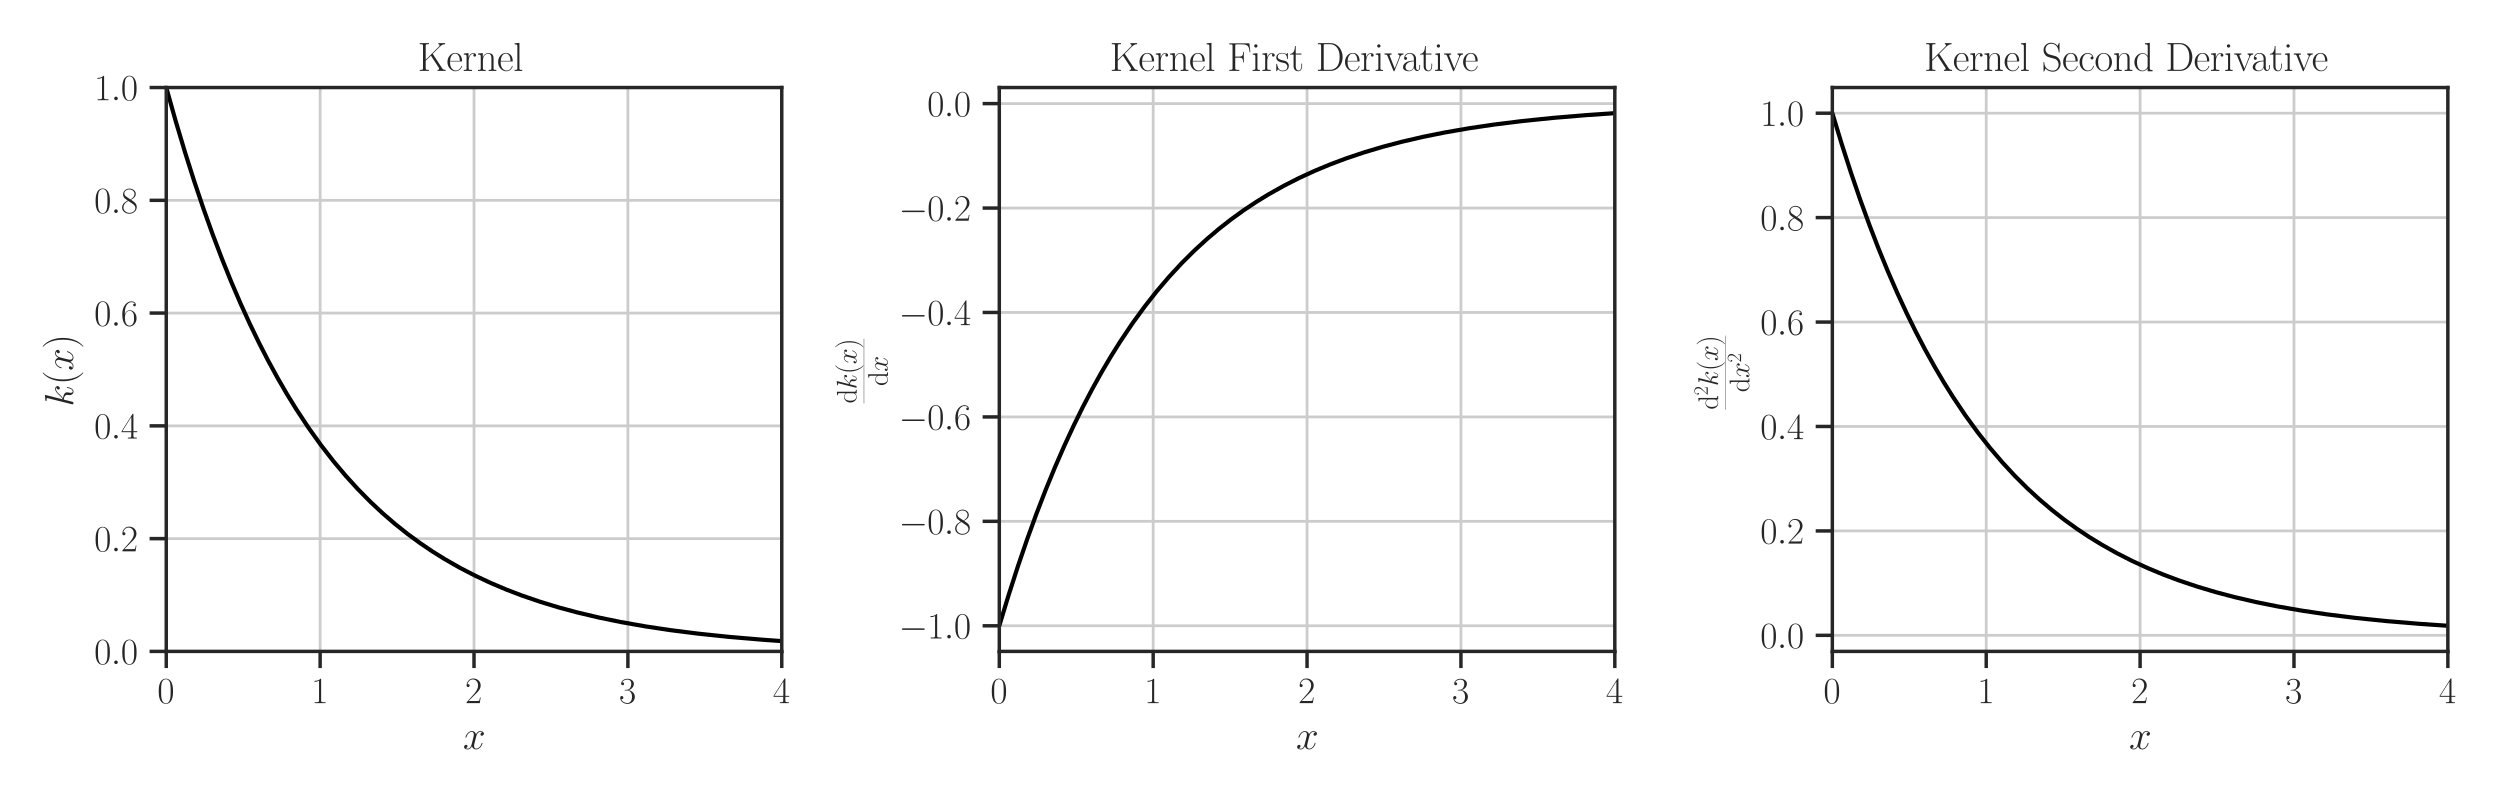 <?xml version="1.0" encoding="UTF-8" standalone="no"?>
<svg
   height="288pt"
   version="1.1"
   viewBox="0 0 900 288"
   width="900pt"
   id="svg870"
   sodipodi:docname="kernel_exponential.svg"
   inkscape:version="1.1.2 (0a00cf5339, 2022-02-04)"
   inkscape:export-filename="/home/sia/kernel_exponential.png"
   inkscape:export-xdpi="500"
   inkscape:export-ydpi="500"
   xmlns:inkscape="http://www.inkscape.org/namespaces/inkscape"
   xmlns:sodipodi="http://sodipodi.sourceforge.net/DTD/sodipodi-0.dtd"
   xmlns:xlink="http://www.w3.org/1999/xlink"
   xmlns="http://www.w3.org/2000/svg"
   xmlns:svg="http://www.w3.org/2000/svg"
   xmlns:rdf="http://www.w3.org/1999/02/22-rdf-syntax-ns#"
   xmlns:cc="http://creativecommons.org/ns#"
   xmlns:dc="http://purl.org/dc/elements/1.1/">
  <sodipodi:namedview
     id="namedview872"
     pagecolor="#ffffff"
     bordercolor="#666666"
     borderopacity="1.0"
     inkscape:pageshadow="2"
     inkscape:pageopacity="0.0"
     inkscape:pagecheckerboard="0"
     inkscape:document-units="pt"
     showgrid="false"
     inkscape:zoom="0.93833333"
     inkscape:cx="556.30551"
     inkscape:cy="191.82948"
     inkscape:window-width="1920"
     inkscape:window-height="1006"
     inkscape:window-x="0"
     inkscape:window-y="25"
     inkscape:window-maximized="1"
     inkscape:current-layer="svg870" />
  <defs
     id="defs6">
    <style
       type="text/css"
       id="style4">*{stroke-linecap:butt;stroke-linejoin:round;}</style>
  </defs>
  <g
     id="patch_1"
     style="fill:none;stroke:none">
    <path
       d="M 0,288 H 900 V 0 H 0 Z"
       style="fill:none;stroke:none"
       id="path8" />
  </g>
  <g
     id="matplotlib.axis_1">
    <g
       id="xtick_1">
      <g
         id="line2d_1">
        <path
           clip-path="url(#p4f7bde3c84)"
           d="M 59.852,234.506 V 31.515"
           style="fill:none;stroke:#cccccc;stroke-linecap:round"
           id="path14" />
      </g>
      <g
         id="line2d_2">
        <defs
           id="defs18">
          <path
             d="M 0,0 V 6"
             id="mab238ec806"
             style="stroke:#262626;stroke-width:1.25" />
        </defs>
        <g
           id="g22">
          <use
             style="fill:#262626;stroke:#262626;stroke-width:1.25"
             x="59.852"
             xlink:href="#mab238ec806"
             y="234.506"
             id="use20"
             width="100%"
             height="100%" />
        </g>
      </g>
      <g
         id="text_1">
        <!-- $\mathdefault{0}$ -->
        <g
           style="fill:#262626"
           transform="matrix(0.132,0,0,-0.132,56.632,253.139)"
           id="g30">
          <defs
             id="defs26">
            <path
               d="m 2688,2025 c 0,391 -6,1055 -275,1566 -237,448 -615,607 -947,607 -308,0 -698,-140 -941,-601 C 269,3118 243,2524 243,2025 c 0,-364 7,-919 205,-1406 275,-658 768,-747 1018,-747 294,0 742,121 1004,728 192,442 218,959 218,1425 z M 1466,-26 c -410,0 -653,351 -743,838 -70,376 -70,926 -70,1284 0,492 0,901 83,1291 122,542 480,709 730,709 262,0 601,-173 723,-696 83,-364 89,-793 89,-1304 0,-416 0,-927 -76,-1304 C 2067,95 1690,-26 1466,-26 Z"
               id="CMR17-30"
               transform="scale(0.016)" />
          </defs>
          <use
             transform="scale(0.996)"
             xlink:href="#CMR17-30"
             id="use28"
             x="0"
             y="0"
             width="100%"
             height="100%" />
        </g>
      </g>
    </g>
    <g
       id="xtick_2">
      <g
         id="line2d_3">
        <path
           clip-path="url(#p4f7bde3c84)"
           d="M 115.248,234.506 V 31.515"
           style="fill:none;stroke:#cccccc;stroke-linecap:round"
           id="path34" />
      </g>
      <g
         id="line2d_4">
        <g
           id="g39">
          <use
             style="fill:#262626;stroke:#262626;stroke-width:1.25"
             x="115.248"
             xlink:href="#mab238ec806"
             y="234.506"
             id="use37"
             width="100%"
             height="100%" />
        </g>
      </g>
      <g
         id="text_2">
        <!-- $\mathdefault{1}$ -->
        <g
           style="fill:#262626"
           transform="matrix(0.132,0,0,-0.132,112.029,253.139)"
           id="g47">
          <defs
             id="defs43">
            <path
               d="m 1702,4058 c 0,134 -6,134 -96,134 -249,-276 -627,-365 -985,-365 -19,0 -51,0 -58,-19 -6,-13 -6,-26 -6,-160 198,0 531,38 787,191 V 461 C 1344,236 1331,160 781,160 H 589 V 0 c 307,0 627,0 934,0 307,0 627,0 935,0 v 160 h -192 c -551,0 -564,70 -564,298 z"
               id="CMR17-31"
               transform="scale(0.016)" />
          </defs>
          <use
             transform="scale(0.996)"
             xlink:href="#CMR17-31"
             id="use45"
             x="0"
             y="0"
             width="100%"
             height="100%" />
        </g>
      </g>
    </g>
    <g
       id="xtick_3">
      <g
         id="line2d_5">
        <path
           clip-path="url(#p4f7bde3c84)"
           d="M 170.644,234.506 V 31.515"
           style="fill:none;stroke:#cccccc;stroke-linecap:round"
           id="path51" />
      </g>
      <g
         id="line2d_6">
        <g
           id="g56">
          <use
             style="fill:#262626;stroke:#262626;stroke-width:1.25"
             x="170.644"
             xlink:href="#mab238ec806"
             y="234.506"
             id="use54"
             width="100%"
             height="100%" />
        </g>
      </g>
      <g
         id="text_3">
        <!-- $\mathdefault{2}$ -->
        <g
           style="fill:#262626"
           transform="matrix(0.132,0,0,-0.132,167.425,253.139)"
           id="g64">
          <defs
             id="defs60">
            <path
               d="M 2669,989 H 2554 C 2490,536 2438,459 2413,420 2381,369 1920,369 1830,369 H 602 c 230,250 678,703 1222,1228 390,370 845,805 845,1438 0,755 -602,1189 -1274,1189 -704,0 -1133,-620 -1133,-1194 0,-250 186,-282 263,-282 64,0 256,39 256,262 0,197 -167,254 -256,254 -39,0 -77,-6 -103,-19 122,545 493,813 884,813 556,0 921,-441 921,-1023 0,-556 -326,-1035 -691,-1451 L 262,146 V 0 h 2253 z"
               id="CMR17-32"
               transform="scale(0.016)" />
          </defs>
          <use
             transform="scale(0.996)"
             xlink:href="#CMR17-32"
             id="use62"
             x="0"
             y="0"
             width="100%"
             height="100%" />
        </g>
      </g>
    </g>
    <g
       id="xtick_4">
      <g
         id="line2d_7">
        <path
           clip-path="url(#p4f7bde3c84)"
           d="M 226.041,234.506 V 31.515"
           style="fill:none;stroke:#cccccc;stroke-linecap:round"
           id="path68" />
      </g>
      <g
         id="line2d_8">
        <g
           id="g73">
          <use
             style="fill:#262626;stroke:#262626;stroke-width:1.25"
             x="226.041"
             xlink:href="#mab238ec806"
             y="234.506"
             id="use71"
             width="100%"
             height="100%" />
        </g>
      </g>
      <g
         id="text_4">
        <!-- $\mathdefault{3}$ -->
        <g
           style="fill:#262626"
           transform="matrix(0.132,0,0,-0.132,222.822,253.139)"
           id="g81">
          <defs
             id="defs77">
            <path
               d="m 1414,2157 c 570,0 820,-495 820,-1067 C 2234,320 1824,25 1453,25 1114,25 563,194 390,693 c 32,-13 64,-13 96,-13 154,0 269,102 269,268 0,185 -141,268 -269,268 -108,0 -275,-51 -275,-290 0,-591 576,-1054 1255,-1054 710,0 1254,558 1254,1213 0,622 -512,1072 -1120,1142 486,101 954,529 954,1102 0,491 -506,850 -1082,850 -582,0 -1094,-350 -1094,-850 0,-219 166,-257 249,-257 135,0 250,83 250,249 0,165 -115,248 -250,248 -25,0 -57,0 -83,-12 186,402 691,475 915,475 224,0 647,-107 647,-712 0,-177 -26,-492 -244,-770 -192,-246 -409,-246 -620,-266 -32,0 -180,-15 -205,-15 -45,-6 -71,-12 -71,-61 0,-45 7,-51 135,-51 z"
               id="CMR17-33"
               transform="scale(0.016)" />
          </defs>
          <use
             transform="scale(0.996)"
             xlink:href="#CMR17-33"
             id="use79"
             x="0"
             y="0"
             width="100%"
             height="100%" />
        </g>
      </g>
    </g>
    <g
       id="xtick_5">
      <g
         id="line2d_9">
        <path
           clip-path="url(#p4f7bde3c84)"
           d="M 281.437,234.506 V 31.515"
           style="fill:none;stroke:#cccccc;stroke-linecap:round"
           id="path85" />
      </g>
      <g
         id="line2d_10">
        <g
           id="g90">
          <use
             style="fill:#262626;stroke:#262626;stroke-width:1.25"
             x="281.437"
             xlink:href="#mab238ec806"
             y="234.506"
             id="use88"
             width="100%"
             height="100%" />
        </g>
      </g>
      <g
         id="text_5">
        <!-- $\mathdefault{4}$ -->
        <g
           style="fill:#262626"
           transform="matrix(0.132,0,0,-0.132,278.218,253.139)"
           id="g98">
          <defs
             id="defs94">
            <path
               d="m 2150,4122 c 0,134 -6,134 -121,134 L 128,1254 V 1088 H 1779 V 457 c 0,-233 -13,-297 -461,-297 H 1197 V 0 c 205,0 550,0 768,0 217,0 563,0 768,0 v 160 h -122 c -448,0 -461,64 -461,297 v 631 h 653 v 166 H 2150 Z M 1798,3703 V 1254 H 256 Z"
               id="CMR17-34"
               transform="scale(0.016)" />
          </defs>
          <use
             transform="scale(0.996)"
             xlink:href="#CMR17-34"
             id="use96"
             x="0"
             y="0"
             width="100%"
             height="100%" />
        </g>
      </g>
    </g>
    <g
       id="text_6">
      <!-- $x$ -->
      <g
         style="fill:#262626"
         transform="matrix(0.144,0,0,-0.144,166.653,269.658)"
         id="g107">
        <defs
           id="defs103">
          <path
             d="m 3034,2606 c -205,-39 -282,-192 -282,-313 0,-154 122,-205 211,-205 192,0 327,166 327,339 0,268 -308,389 -576,389 -391,0 -608,-383 -666,-504 -147,504 -544,504 -659,504 -653,0 -999,-836 -999,-977 0,-25 26,-57 71,-57 51,0 64,38 77,64 217,709 646,843 832,843 288,0 345,-269 345,-422 0,-140 -38,-287 -115,-594 L 1382,798 C 1286,415 1101,64 762,64 730,64 570,64 435,147 666,192 717,383 717,460 717,588 621,664 499,664 346,664 179,530 179,326 179,57 480,-64 755,-64 c 307,0 525,243 659,505 103,-377 423,-505 660,-505 652,0 998,837 998,977 0,32 -26,58 -64,58 -58,0 -64,-32 -83,-83 C 2752,326 2381,64 2093,64 c -224,0 -346,166 -346,428 0,140 26,242 128,664 l 224,868 c 96,384 314,665 608,665 13,0 192,0 327,-83 z"
             id="CMMI12-78"
             transform="scale(0.016)" />
        </defs>
        <use
           transform="scale(0.996)"
           xlink:href="#CMMI12-78"
           id="use105"
           x="0"
           y="0"
           width="100%"
           height="100%" />
      </g>
    </g>
  </g>
  <g
     id="matplotlib.axis_2">
    <g
       id="ytick_1">
      <g
         id="line2d_11">
        <path
           clip-path="url(#p4f7bde3c84)"
           d="M 59.852,234.506 H 281.437"
           style="fill:none;stroke:#cccccc;stroke-linecap:round"
           id="path111" />
      </g>
      <g
         id="line2d_12">
        <defs
           id="defs115">
          <path
             d="M 0,0 H -6"
             id="m4801264fea"
             style="stroke:#262626;stroke-width:1.25" />
        </defs>
        <g
           id="g119">
          <use
             style="fill:#262626;stroke:#262626;stroke-width:1.25"
             x="59.852"
             xlink:href="#m4801264fea"
             y="234.506"
             id="use117"
             width="100%"
             height="100%" />
        </g>
      </g>
      <g
         id="text_7">
        <!-- $\mathdefault{0.0}$ -->
        <g
           style="fill:#262626"
           transform="matrix(0.132,0,0,-0.132,33.898,239.073)"
           id="g131">
          <defs
             id="defs123">
            <path
               d="M 1178,307 C 1178,492 1024,619 870,619 685,619 557,466 557,313 557,128 710,0 864,0 c 186,0 314,153 314,307 z"
               id="CMMI12-3a"
               transform="scale(0.016)" />
          </defs>
          <use
             transform="scale(0.996)"
             xlink:href="#CMR17-30"
             id="use125"
             x="0"
             y="0"
             width="100%"
             height="100%" />
          <use
             transform="matrix(0.996,0,0,0.996,45.69,0)"
             xlink:href="#CMMI12-3a"
             id="use127"
             x="0"
             y="0"
             width="100%"
             height="100%" />
          <use
             transform="matrix(0.996,0,0,0.996,72.788,0)"
             xlink:href="#CMR17-30"
             id="use129"
             x="0"
             y="0"
             width="100%"
             height="100%" />
        </g>
      </g>
    </g>
    <g
       id="ytick_2">
      <g
         id="line2d_13">
        <path
           clip-path="url(#p4f7bde3c84)"
           d="M 59.852,193.908 H 281.437"
           style="fill:none;stroke:#cccccc;stroke-linecap:round"
           id="path135" />
      </g>
      <g
         id="line2d_14">
        <g
           id="g140">
          <use
             style="fill:#262626;stroke:#262626;stroke-width:1.25"
             x="59.852"
             xlink:href="#m4801264fea"
             y="193.908"
             id="use138"
             width="100%"
             height="100%" />
        </g>
      </g>
      <g
         id="text_8">
        <!-- $\mathdefault{0.2}$ -->
        <g
           style="fill:#262626"
           transform="matrix(0.132,0,0,-0.132,33.898,198.474)"
           id="g149">
          <use
             transform="scale(0.996)"
             xlink:href="#CMR17-30"
             id="use143"
             x="0"
             y="0"
             width="100%"
             height="100%" />
          <use
             transform="matrix(0.996,0,0,0.996,45.69,0)"
             xlink:href="#CMMI12-3a"
             id="use145"
             x="0"
             y="0"
             width="100%"
             height="100%" />
          <use
             transform="matrix(0.996,0,0,0.996,72.788,0)"
             xlink:href="#CMR17-32"
             id="use147"
             x="0"
             y="0"
             width="100%"
             height="100%" />
        </g>
      </g>
    </g>
    <g
       id="ytick_3">
      <g
         id="line2d_15">
        <path
           clip-path="url(#p4f7bde3c84)"
           d="M 59.852,153.31 H 281.437"
           style="fill:none;stroke:#cccccc;stroke-linecap:round"
           id="path153" />
      </g>
      <g
         id="line2d_16">
        <g
           id="g158">
          <use
             style="fill:#262626;stroke:#262626;stroke-width:1.25"
             x="59.852"
             xlink:href="#m4801264fea"
             y="153.31"
             id="use156"
             width="100%"
             height="100%" />
        </g>
      </g>
      <g
         id="text_9">
        <!-- $\mathdefault{0.4}$ -->
        <g
           style="fill:#262626"
           transform="matrix(0.132,0,0,-0.132,33.898,157.876)"
           id="g167">
          <use
             transform="scale(0.996)"
             xlink:href="#CMR17-30"
             id="use161"
             x="0"
             y="0"
             width="100%"
             height="100%" />
          <use
             transform="matrix(0.996,0,0,0.996,45.69,0)"
             xlink:href="#CMMI12-3a"
             id="use163"
             x="0"
             y="0"
             width="100%"
             height="100%" />
          <use
             transform="matrix(0.996,0,0,0.996,72.788,0)"
             xlink:href="#CMR17-34"
             id="use165"
             x="0"
             y="0"
             width="100%"
             height="100%" />
        </g>
      </g>
    </g>
    <g
       id="ytick_4">
      <g
         id="line2d_17">
        <path
           clip-path="url(#p4f7bde3c84)"
           d="M 59.852,112.711 H 281.437"
           style="fill:none;stroke:#cccccc;stroke-linecap:round"
           id="path171" />
      </g>
      <g
         id="line2d_18">
        <g
           id="g176">
          <use
             style="fill:#262626;stroke:#262626;stroke-width:1.25"
             x="59.852"
             xlink:href="#m4801264fea"
             y="112.711"
             id="use174"
             width="100%"
             height="100%" />
        </g>
      </g>
      <g
         id="text_10">
        <!-- $\mathdefault{0.6}$ -->
        <g
           style="fill:#262626"
           transform="matrix(0.132,0,0,-0.132,33.898,117.278)"
           id="g188">
          <defs
             id="defs180">
            <path
               d="m 678,2176 c 0,1514 717,1856 1133,1856 135,0 461,-23 589,-256 -102,0 -294,0 -294,-223 0,-172 140,-230 230,-230 58,0 230,25 230,237 0,394 -320,619 -761,619 -762,0 -1562,-789 -1562,-2195 0,-1731 723,-2112 1235,-2112 621,0 1210,555 1210,1411 0,798 -518,1379 -1171,1379 -391,0 -679,-255 -839,-702 z M 1478,25 c -787,0 -787,1175 -787,1411 0,460 218,1124 813,1124 109,0 422,0 634,-440 115,-250 115,-511 115,-831 0,-345 0,-599 -135,-855 C 1978,171 1773,25 1478,25 Z"
               id="CMR17-36"
               transform="scale(0.016)" />
          </defs>
          <use
             transform="scale(0.996)"
             xlink:href="#CMR17-30"
             id="use182"
             x="0"
             y="0"
             width="100%"
             height="100%" />
          <use
             transform="matrix(0.996,0,0,0.996,45.69,0)"
             xlink:href="#CMMI12-3a"
             id="use184"
             x="0"
             y="0"
             width="100%"
             height="100%" />
          <use
             transform="matrix(0.996,0,0,0.996,72.788,0)"
             xlink:href="#CMR17-36"
             id="use186"
             x="0"
             y="0"
             width="100%"
             height="100%" />
        </g>
      </g>
    </g>
    <g
       id="ytick_5">
      <g
         id="line2d_19">
        <path
           clip-path="url(#p4f7bde3c84)"
           d="M 59.852,72.113 H 281.437"
           style="fill:none;stroke:#cccccc;stroke-linecap:round"
           id="path192" />
      </g>
      <g
         id="line2d_20">
        <g
           id="g197">
          <use
             style="fill:#262626;stroke:#262626;stroke-width:1.25"
             x="59.852"
             xlink:href="#m4801264fea"
             y="72.113"
             id="use195"
             width="100%"
             height="100%" />
        </g>
      </g>
      <g
         id="text_11">
        <!-- $\mathdefault{0.8}$ -->
        <g
           style="fill:#262626"
           transform="matrix(0.132,0,0,-0.132,33.898,76.679)"
           id="g209">
          <defs
             id="defs201">
            <path
               d="m 1741,2264 c 403,203 813,509 813,999 0,578 -564,916 -1082,916 -582,0 -1094,-420 -1094,-999 0,-159 38,-433 288,-675 64,-63 332,-254 505,-375 C 883,1983 211,1634 211,934 211,279 838,-128 1459,-128 c 685,0 1261,490 1261,1138 0,580 -390,847 -646,1019 z m -839,558 c -51,32 -307,229 -307,529 0,388 403,681 864,681 506,0 877,-356 877,-770 0,-593 -666,-931 -698,-931 -6,0 -12,0 -64,39 z M 2080,1519 c 96,-70 403,-279 403,-668 C 2483,381 2010,25 1472,25 890,25 448,438 448,940 c 0,503 390,922 832,1120 z"
               id="CMR17-38"
               transform="scale(0.016)" />
          </defs>
          <use
             transform="scale(0.996)"
             xlink:href="#CMR17-30"
             id="use203"
             x="0"
             y="0"
             width="100%"
             height="100%" />
          <use
             transform="matrix(0.996,0,0,0.996,45.69,0)"
             xlink:href="#CMMI12-3a"
             id="use205"
             x="0"
             y="0"
             width="100%"
             height="100%" />
          <use
             transform="matrix(0.996,0,0,0.996,72.788,0)"
             xlink:href="#CMR17-38"
             id="use207"
             x="0"
             y="0"
             width="100%"
             height="100%" />
        </g>
      </g>
    </g>
    <g
       id="ytick_6">
      <g
         id="line2d_21">
        <path
           clip-path="url(#p4f7bde3c84)"
           d="M 59.852,31.515 H 281.437"
           style="fill:none;stroke:#cccccc;stroke-linecap:round"
           id="path213" />
      </g>
      <g
         id="line2d_22">
        <g
           id="g218">
          <use
             style="fill:#262626;stroke:#262626;stroke-width:1.25"
             x="59.852"
             xlink:href="#m4801264fea"
             y="31.515"
             id="use216"
             width="100%"
             height="100%" />
        </g>
      </g>
      <g
         id="text_12">
        <!-- $\mathdefault{1.0}$ -->
        <g
           style="fill:#262626"
           transform="matrix(0.132,0,0,-0.132,33.898,36.081)"
           id="g227">
          <use
             transform="scale(0.996)"
             xlink:href="#CMR17-31"
             id="use221"
             x="0"
             y="0"
             width="100%"
             height="100%" />
          <use
             transform="matrix(0.996,0,0,0.996,45.69,0)"
             xlink:href="#CMMI12-3a"
             id="use223"
             x="0"
             y="0"
             width="100%"
             height="100%" />
          <use
             transform="matrix(0.996,0,0,0.996,72.788,0)"
             xlink:href="#CMR17-30"
             id="use225"
             x="0"
             y="0"
             width="100%"
             height="100%" />
        </g>
      </g>
    </g>
    <g
       id="text_13">
      <!-- $k(x)$ -->
      <g
         style="fill:#262626"
         transform="matrix(0,-0.144,-0.144,0,26.312,146.358)"
         id="g244">
        <defs
           id="defs234">
          <path
             d="m 1798,4257 c 7,26 20,64 20,95 0,64 -64,64 -77,64 -7,0 -237,-23 -352,-39 -109,0 -205,-19 -320,-19 -154,-13 -199,-19 -199,-134 0,-64 64,-64 128,-64 327,0 327,-57 327,-120 0,-25 0,-38 -32,-152 L 378,248 C 352,152 352,140 352,101 352,-38 461,-64 525,-64 704,-64 742,77 794,275 l 300,1194 c 461,-51 736,-243 736,-549 0,-39 0,-64 -19,-160 -25,-96 -25,-172 -25,-204 0,-371 243,-620 569,-620 295,0 448,268 499,358 135,236 218,594 218,619 0,32 -26,58 -64,58 -58,0 -64,-26 -90,-128 -89,-332 -224,-779 -550,-779 -128,0 -211,64 -211,306 0,122 25,262 51,358 26,115 26,121 26,198 0,377 -340,588 -928,664 230,141 460,390 550,486 365,408 614,613 909,613 147,0 185,-39 230,-77 -237,-26 -326,-192 -326,-319 0,-154 121,-205 211,-205 173,0 326,147 326,352 0,185 -147,376 -435,376 -352,0 -640,-249 -1094,-760 -64,-76 -301,-319 -538,-408 z"
             id="CMMI12-6b"
             transform="scale(0.016)" />
          <path
             d="m 1958,-1561 c 0,6 0,19 -19,38 -294,299 -1081,1116 -1081,3104 0,1988 774,2798 1088,3116 0,7 12,20 12,39 0,19 -19,32 -44,32 -71,0 -615,-472 -928,-1174 C 666,2887 576,2199 576,1588 c 0,-460 45,-1237 429,-2059 307,-664 832,-1129 909,-1129 32,0 44,13 44,39 z"
             id="CMR17-28"
             transform="scale(0.016)" />
          <path
             d="m 1683,1581 c 0,459 -45,1236 -429,2058 -307,664 -832,1129 -908,1129 -20,0 -45,-7 -45,-39 0,-12 6,-19 13,-32 307,-319 1088,-1129 1088,-3113 0,-1991 -775,-2801 -1088,-3121 -7,-12 -13,-19 -13,-31 0,-32 25,-32 45,-32 70,0 614,472 928,1174 320,707 409,1395 409,2007 z"
             id="CMR17-29"
             transform="scale(0.016)" />
        </defs>
        <use
           transform="scale(0.996)"
           xlink:href="#CMMI12-6b"
           id="use236"
           x="0"
           y="0"
           width="100%"
           height="100%" />
        <use
           transform="matrix(0.996,0,0,0.996,54.079,0)"
           xlink:href="#CMR17-28"
           id="use238"
           x="0"
           y="0"
           width="100%"
           height="100%" />
        <use
           transform="matrix(0.996,0,0,0.996,89.36,0)"
           xlink:href="#CMMI12-78"
           id="use240"
           x="0"
           y="0"
           width="100%"
           height="100%" />
        <use
           transform="matrix(0.996,0,0,0.996,144.794,0)"
           xlink:href="#CMR17-29"
           id="use242"
           x="0"
           y="0"
           width="100%"
           height="100%" />
      </g>
    </g>
  </g>
  <g
     id="line2d_23">
    <path
       clip-path="url(#p4f7bde3c84)"
       d="m 59.852,31.515 3.34,11.879 3.34,11.184 3.34,10.529 3.34,9.913 3.34,9.333 3.34,8.787 3.34,8.273 3.34,7.789 3.34,7.333 3.34,6.904 3.34,6.5 3.34,6.119 3.34,5.761 3.34,5.424 4.454,6.742 4.454,6.221 4.454,5.74 4.454,5.297 4.454,4.888 4.454,4.51 4.454,4.162 4.454,3.84 4.454,3.543 4.454,3.27 4.454,3.017 4.454,2.784 5.567,3.179 5.567,2.875 5.567,2.601 5.567,2.352 5.567,2.127 6.681,2.286 6.681,2.026 6.681,1.796 7.794,1.839 7.794,1.598 8.908,1.571 8.908,1.337 10.021,1.269 11.135,1.165 12.248,1.038 6.681,0.477 v 0"
       style="fill:none;stroke:#000000;stroke-width:1.5;stroke-linecap:round"
       id="path248" />
  </g>
  <g
     id="patch_3">
    <path
       d="M 59.852,234.506 V 31.515"
       style="fill:none;stroke:#262626;stroke-width:1.25;stroke-linecap:square;stroke-linejoin:miter"
       id="path251" />
  </g>
  <g
     id="patch_4">
    <path
       d="M 281.437,234.506 V 31.515"
       style="fill:none;stroke:#262626;stroke-width:1.25;stroke-linecap:square;stroke-linejoin:miter"
       id="path254" />
  </g>
  <g
     id="patch_5">
    <path
       d="M 59.852,234.506 H 281.437"
       style="fill:none;stroke:#262626;stroke-width:1.25;stroke-linecap:square;stroke-linejoin:miter"
       id="path257" />
  </g>
  <g
     id="patch_6">
    <path
       d="M 59.852,31.515 H 281.437"
       style="fill:none;stroke:#262626;stroke-width:1.25;stroke-linecap:square;stroke-linejoin:miter"
       id="path260" />
  </g>
  <g
     id="text_14">
    <!-- Kernel -->
    <g
       style="fill:#262626"
       transform="matrix(0.144,0,0,-0.144,150.357,25.515)"
       id="g282">
      <defs
         id="defs268">
        <path
           d="m 2362,2675 1107,1107 c 230,224 473,404 832,404 v 166 c -128,0 -288,0 -416,0 -173,0 -474,0 -640,6 v -166 c 166,-12 192,-127 192,-173 0,-44 -26,-114 -51,-152 L 1261,1738 v 2162 c 0,286 70,286 512,286 v 166 c -186,0 -525,0 -723,0 -199,0 -538,0 -724,0 v -166 c 442,0 512,0 512,-287 V 446 C 838,160 768,160 326,160 V 0 c 186,0 525,0 724,0 198,0 537,0 723,0 v 160 c -442,0 -512,0 -512,287 v 1132 l 819,811 1210,-1853 c 38,-64 83,-147 83,-211 0,-166 -179,-166 -263,-166 V 0 c 205,0 500,0 711,0 153,0 416,0 563,-6 v 166 c -307,0 -403,38 -595,333 z"
           id="CMR17-4b"
           transform="scale(0.016)" />
        <path
           d="m 2438,1472 c 26,26 26,39 26,104 0,662 -346,1240 -1075,1240 C 710,2816 173,2169 173,1383 173,551 781,-64 1459,-64 c 717,0 999,671 999,804 0,44 -39,44 -52,44 -44,0 -51,-13 -76,-88 C 2189,265 1837,51 1504,51 1229,51 954,203 781,480 582,803 582,1176 582,1472 Z m -1849,96 c 45,937 537,1146 793,1146 436,0 730,-417 736,-1146 z"
           id="CMR17-65"
           transform="scale(0.016)" />
        <path
           d="m 960,1497 c 0,615 262,1191 742,1191 45,0 90,-6 135,-26 0,0 -141,-45 -141,-210 0,-154 122,-218 218,-218 76,0 217,45 217,224 0,205 -205,332 -422,332 -487,0 -698,-473 -762,-697 h -6 v 697 l -743,-70 v -166 c 378,0 436,-39 436,-346 V 428 C 634,184 608,153 198,153 V -13 C 352,0 646,0 813,0 c 185,0 512,0 685,-13 v 166 c -461,0 -538,0 -538,287 z"
           id="CMR17-72"
           transform="scale(0.016)" />
        <path
           d="m 2656,1933 c 0,326 -64,857 -819,857 -506,0 -768,-390 -864,-646 h -7 v 646 l -755,-70 v -166 c 378,0 435,-39 435,-346 V 428 C 646,184 621,153 211,153 V -13 C 365,0 646,0 813,0 c 166,0 454,0 608,-13 v 166 c -410,0 -435,25 -435,275 v 1230 c 0,589 358,1030 806,1030 474,0 525,-422 525,-730 V 428 c 0,-244 -26,-275 -435,-275 V -13 c 153,13 435,13 601,13 167,0 455,0 608,-13 v 166 c -409,0 -435,25 -435,275 z"
           id="CMR17-6e"
           transform="scale(0.016)" />
        <path
           d="m 979,4396 -761,-70 v -166 c 377,0 435,-38 435,-343 V 426 C 653,184 627,153 218,153 V -13 C 371,0 653,0 813,0 c 166,0 448,0 601,-13 v 166 c -409,0 -435,25 -435,273 z"
           id="CMR17-6c"
           transform="scale(0.016)" />
      </defs>
      <use
         transform="scale(0.996)"
         xlink:href="#CMR17-4b"
         id="use270"
         x="0"
         y="0"
         width="100%"
         height="100%" />
      <use
         transform="matrix(0.996,0,0,0.996,71.675,0)"
         xlink:href="#CMR17-65"
         id="use272"
         x="0"
         y="0"
         width="100%"
         height="100%" />
      <use
         transform="matrix(0.996,0,0,0.996,112.16,0)"
         xlink:href="#CMR17-72"
         id="use274"
         x="0"
         y="0"
         width="100%"
         height="100%" />
      <use
         transform="matrix(0.996,0,0,0.996,147.441,0)"
         xlink:href="#CMR17-6e"
         id="use276"
         x="0"
         y="0"
         width="100%"
         height="100%" />
      <use
         transform="matrix(0.996,0,0,0.996,198.337,0)"
         xlink:href="#CMR17-65"
         id="use278"
         x="0"
         y="0"
         width="100%"
         height="100%" />
      <use
         transform="matrix(0.996,0,0,0.996,238.822,0)"
         xlink:href="#CMR17-6c"
         id="use280"
         x="0"
         y="0"
         width="100%"
         height="100%" />
    </g>
  </g>
  <g
     id="matplotlib.axis_3">
    <g
       id="xtick_6">
      <g
         id="line2d_24">
        <path
           clip-path="url(#p3e0cb2f807)"
           d="M 359.747,234.506 V 31.515"
           style="fill:none;stroke:#cccccc;stroke-linecap:round"
           id="path289" />
      </g>
      <g
         id="line2d_25">
        <g
           id="g294">
          <use
             style="fill:#262626;stroke:#262626;stroke-width:1.25"
             x="359.747"
             xlink:href="#mab238ec806"
             y="234.506"
             id="use292"
             width="100%"
             height="100%" />
        </g>
      </g>
      <g
         id="text_15">
        <!-- $\mathdefault{0}$ -->
        <g
           style="fill:#262626"
           transform="matrix(0.132,0,0,-0.132,356.528,253.139)"
           id="g299">
          <use
             transform="scale(0.996)"
             xlink:href="#CMR17-30"
             id="use297"
             x="0"
             y="0"
             width="100%"
             height="100%" />
        </g>
      </g>
    </g>
    <g
       id="xtick_7">
      <g
         id="line2d_26">
        <path
           clip-path="url(#p3e0cb2f807)"
           d="M 415.144,234.506 V 31.515"
           style="fill:none;stroke:#cccccc;stroke-linecap:round"
           id="path303" />
      </g>
      <g
         id="line2d_27">
        <g
           id="g308">
          <use
             style="fill:#262626;stroke:#262626;stroke-width:1.25"
             x="415.144"
             xlink:href="#mab238ec806"
             y="234.506"
             id="use306"
             width="100%"
             height="100%" />
        </g>
      </g>
      <g
         id="text_16">
        <!-- $\mathdefault{1}$ -->
        <g
           style="fill:#262626"
           transform="matrix(0.132,0,0,-0.132,411.925,253.139)"
           id="g313">
          <use
             transform="scale(0.996)"
             xlink:href="#CMR17-31"
             id="use311"
             x="0"
             y="0"
             width="100%"
             height="100%" />
        </g>
      </g>
    </g>
    <g
       id="xtick_8">
      <g
         id="line2d_28">
        <path
           clip-path="url(#p3e0cb2f807)"
           d="M 470.54,234.506 V 31.515"
           style="fill:none;stroke:#cccccc;stroke-linecap:round"
           id="path317" />
      </g>
      <g
         id="line2d_29">
        <g
           id="g322">
          <use
             style="fill:#262626;stroke:#262626;stroke-width:1.25"
             x="470.54"
             xlink:href="#mab238ec806"
             y="234.506"
             id="use320"
             width="100%"
             height="100%" />
        </g>
      </g>
      <g
         id="text_17">
        <!-- $\mathdefault{2}$ -->
        <g
           style="fill:#262626"
           transform="matrix(0.132,0,0,-0.132,467.321,253.139)"
           id="g327">
          <use
             transform="scale(0.996)"
             xlink:href="#CMR17-32"
             id="use325"
             x="0"
             y="0"
             width="100%"
             height="100%" />
        </g>
      </g>
    </g>
    <g
       id="xtick_9">
      <g
         id="line2d_30">
        <path
           clip-path="url(#p3e0cb2f807)"
           d="M 525.937,234.506 V 31.515"
           style="fill:none;stroke:#cccccc;stroke-linecap:round"
           id="path331" />
      </g>
      <g
         id="line2d_31">
        <g
           id="g336">
          <use
             style="fill:#262626;stroke:#262626;stroke-width:1.25"
             x="525.937"
             xlink:href="#mab238ec806"
             y="234.506"
             id="use334"
             width="100%"
             height="100%" />
        </g>
      </g>
      <g
         id="text_18">
        <!-- $\mathdefault{3}$ -->
        <g
           style="fill:#262626"
           transform="matrix(0.132,0,0,-0.132,522.718,253.139)"
           id="g341">
          <use
             transform="scale(0.996)"
             xlink:href="#CMR17-33"
             id="use339"
             x="0"
             y="0"
             width="100%"
             height="100%" />
        </g>
      </g>
    </g>
    <g
       id="xtick_10">
      <g
         id="line2d_32">
        <path
           clip-path="url(#p3e0cb2f807)"
           d="M 581.333,234.506 V 31.515"
           style="fill:none;stroke:#cccccc;stroke-linecap:round"
           id="path345" />
      </g>
      <g
         id="line2d_33">
        <g
           id="g350">
          <use
             style="fill:#262626;stroke:#262626;stroke-width:1.25"
             x="581.333"
             xlink:href="#mab238ec806"
             y="234.506"
             id="use348"
             width="100%"
             height="100%" />
        </g>
      </g>
      <g
         id="text_19">
        <!-- $\mathdefault{4}$ -->
        <g
           style="fill:#262626"
           transform="matrix(0.132,0,0,-0.132,578.114,253.139)"
           id="g355">
          <use
             transform="scale(0.996)"
             xlink:href="#CMR17-34"
             id="use353"
             x="0"
             y="0"
             width="100%"
             height="100%" />
        </g>
      </g>
    </g>
    <g
       id="text_20">
      <!-- $x$ -->
      <g
         style="fill:#262626"
         transform="matrix(0.144,0,0,-0.144,466.549,269.658)"
         id="g361">
        <use
           transform="scale(0.996)"
           xlink:href="#CMMI12-78"
           id="use359"
           x="0"
           y="0"
           width="100%"
           height="100%" />
      </g>
    </g>
  </g>
  <g
     id="matplotlib.axis_4">
    <g
       id="ytick_7">
      <g
         id="line2d_34">
        <path
           clip-path="url(#p3e0cb2f807)"
           d="M 359.747,225.279 H 581.333"
           style="fill:none;stroke:#cccccc;stroke-linecap:round"
           id="path365" />
      </g>
      <g
         id="line2d_35">
        <g
           id="g370">
          <use
             style="fill:#262626;stroke:#262626;stroke-width:1.25"
             x="359.747"
             xlink:href="#m4801264fea"
             y="225.28"
             id="use368"
             width="100%"
             height="100%" />
        </g>
      </g>
      <g
         id="text_21">
        <!-- $\mathdefault{−1.0}$ -->
        <g
           style="fill:#262626"
           transform="matrix(0.132,0,0,-0.132,323.566,229.846)"
           id="g384">
          <defs
             id="defs374">
            <path
               d="m 4218,1472 c 108,0 224,0 224,128 0,128 -116,128 -224,128 H 755 c -109,0 -224,0 -224,-128 0,-128 115,-128 224,-128 z"
               id="CMSY10-0"
               transform="scale(0.016)" />
          </defs>
          <use
             transform="scale(0.996)"
             xlink:href="#CMSY10-0"
             id="use376"
             x="0"
             y="0"
             width="100%"
             height="100%" />
          <use
             transform="matrix(0.996,0,0,0.996,77.487,0)"
             xlink:href="#CMR17-31"
             id="use378"
             x="0"
             y="0"
             width="100%"
             height="100%" />
          <use
             transform="matrix(0.996,0,0,0.996,123.178,0)"
             xlink:href="#CMMI12-3a"
             id="use380"
             x="0"
             y="0"
             width="100%"
             height="100%" />
          <use
             transform="matrix(0.996,0,0,0.996,150.275,0)"
             xlink:href="#CMR17-30"
             id="use382"
             x="0"
             y="0"
             width="100%"
             height="100%" />
        </g>
      </g>
    </g>
    <g
       id="ytick_8">
      <g
         id="line2d_36">
        <path
           clip-path="url(#p3e0cb2f807)"
           d="M 359.747,187.683 H 581.333"
           style="fill:none;stroke:#cccccc;stroke-linecap:round"
           id="path388" />
      </g>
      <g
         id="line2d_37">
        <g
           id="g393">
          <use
             style="fill:#262626;stroke:#262626;stroke-width:1.25"
             x="359.747"
             xlink:href="#m4801264fea"
             y="187.683"
             id="use391"
             width="100%"
             height="100%" />
        </g>
      </g>
      <g
         id="text_22">
        <!-- $\mathdefault{−0.8}$ -->
        <g
           style="fill:#262626"
           transform="matrix(0.132,0,0,-0.132,323.566,192.25)"
           id="g404">
          <use
             transform="scale(0.996)"
             xlink:href="#CMSY10-0"
             id="use396"
             x="0"
             y="0"
             width="100%"
             height="100%" />
          <use
             transform="matrix(0.996,0,0,0.996,77.487,0)"
             xlink:href="#CMR17-30"
             id="use398"
             x="0"
             y="0"
             width="100%"
             height="100%" />
          <use
             transform="matrix(0.996,0,0,0.996,123.178,0)"
             xlink:href="#CMMI12-3a"
             id="use400"
             x="0"
             y="0"
             width="100%"
             height="100%" />
          <use
             transform="matrix(0.996,0,0,0.996,150.275,0)"
             xlink:href="#CMR17-38"
             id="use402"
             x="0"
             y="0"
             width="100%"
             height="100%" />
        </g>
      </g>
    </g>
    <g
       id="ytick_9">
      <g
         id="line2d_38">
        <path
           clip-path="url(#p3e0cb2f807)"
           d="M 359.747,150.087 H 581.333"
           style="fill:none;stroke:#cccccc;stroke-linecap:round"
           id="path408" />
      </g>
      <g
         id="line2d_39">
        <g
           id="g413">
          <use
             style="fill:#262626;stroke:#262626;stroke-width:1.25"
             x="359.747"
             xlink:href="#m4801264fea"
             y="150.087"
             id="use411"
             width="100%"
             height="100%" />
        </g>
      </g>
      <g
         id="text_23">
        <!-- $\mathdefault{−0.6}$ -->
        <g
           style="fill:#262626"
           transform="matrix(0.132,0,0,-0.132,323.566,154.653)"
           id="g424">
          <use
             transform="scale(0.996)"
             xlink:href="#CMSY10-0"
             id="use416"
             x="0"
             y="0"
             width="100%"
             height="100%" />
          <use
             transform="matrix(0.996,0,0,0.996,77.487,0)"
             xlink:href="#CMR17-30"
             id="use418"
             x="0"
             y="0"
             width="100%"
             height="100%" />
          <use
             transform="matrix(0.996,0,0,0.996,123.178,0)"
             xlink:href="#CMMI12-3a"
             id="use420"
             x="0"
             y="0"
             width="100%"
             height="100%" />
          <use
             transform="matrix(0.996,0,0,0.996,150.275,0)"
             xlink:href="#CMR17-36"
             id="use422"
             x="0"
             y="0"
             width="100%"
             height="100%" />
        </g>
      </g>
    </g>
    <g
       id="ytick_10">
      <g
         id="line2d_40">
        <path
           clip-path="url(#p3e0cb2f807)"
           d="M 359.747,112.491 H 581.333"
           style="fill:none;stroke:#cccccc;stroke-linecap:round"
           id="path428" />
      </g>
      <g
         id="line2d_41">
        <g
           id="g433">
          <use
             style="fill:#262626;stroke:#262626;stroke-width:1.25"
             x="359.747"
             xlink:href="#m4801264fea"
             y="112.491"
             id="use431"
             width="100%"
             height="100%" />
        </g>
      </g>
      <g
         id="text_24">
        <!-- $\mathdefault{−0.4}$ -->
        <g
           style="fill:#262626"
           transform="matrix(0.132,0,0,-0.132,323.566,117.057)"
           id="g444">
          <use
             transform="scale(0.996)"
             xlink:href="#CMSY10-0"
             id="use436"
             x="0"
             y="0"
             width="100%"
             height="100%" />
          <use
             transform="matrix(0.996,0,0,0.996,77.487,0)"
             xlink:href="#CMR17-30"
             id="use438"
             x="0"
             y="0"
             width="100%"
             height="100%" />
          <use
             transform="matrix(0.996,0,0,0.996,123.178,0)"
             xlink:href="#CMMI12-3a"
             id="use440"
             x="0"
             y="0"
             width="100%"
             height="100%" />
          <use
             transform="matrix(0.996,0,0,0.996,150.275,0)"
             xlink:href="#CMR17-34"
             id="use442"
             x="0"
             y="0"
             width="100%"
             height="100%" />
        </g>
      </g>
    </g>
    <g
       id="ytick_11">
      <g
         id="line2d_42">
        <path
           clip-path="url(#p3e0cb2f807)"
           d="M 359.747,74.895 H 581.333"
           style="fill:none;stroke:#cccccc;stroke-linecap:round"
           id="path448" />
      </g>
      <g
         id="line2d_43">
        <g
           id="g453">
          <use
             style="fill:#262626;stroke:#262626;stroke-width:1.25"
             x="359.747"
             xlink:href="#m4801264fea"
             y="74.895"
             id="use451"
             width="100%"
             height="100%" />
        </g>
      </g>
      <g
         id="text_25">
        <!-- $\mathdefault{−0.2}$ -->
        <g
           style="fill:#262626"
           transform="matrix(0.132,0,0,-0.132,323.566,79.461)"
           id="g464">
          <use
             transform="scale(0.996)"
             xlink:href="#CMSY10-0"
             id="use456"
             x="0"
             y="0"
             width="100%"
             height="100%" />
          <use
             transform="matrix(0.996,0,0,0.996,77.487,0)"
             xlink:href="#CMR17-30"
             id="use458"
             x="0"
             y="0"
             width="100%"
             height="100%" />
          <use
             transform="matrix(0.996,0,0,0.996,123.178,0)"
             xlink:href="#CMMI12-3a"
             id="use460"
             x="0"
             y="0"
             width="100%"
             height="100%" />
          <use
             transform="matrix(0.996,0,0,0.996,150.275,0)"
             xlink:href="#CMR17-32"
             id="use462"
             x="0"
             y="0"
             width="100%"
             height="100%" />
        </g>
      </g>
    </g>
    <g
       id="ytick_12">
      <g
         id="line2d_44">
        <path
           clip-path="url(#p3e0cb2f807)"
           d="M 359.747,37.299 H 581.333"
           style="fill:none;stroke:#cccccc;stroke-linecap:round"
           id="path468" />
      </g>
      <g
         id="line2d_45">
        <g
           id="g473">
          <use
             style="fill:#262626;stroke:#262626;stroke-width:1.25"
             x="359.747"
             xlink:href="#m4801264fea"
             y="37.299"
             id="use471"
             width="100%"
             height="100%" />
        </g>
      </g>
      <g
         id="text_26">
        <!-- $\mathdefault{0.0}$ -->
        <g
           style="fill:#262626"
           transform="matrix(0.132,0,0,-0.132,333.794,41.865)"
           id="g482">
          <use
             transform="scale(0.996)"
             xlink:href="#CMR17-30"
             id="use476"
             x="0"
             y="0"
             width="100%"
             height="100%" />
          <use
             transform="matrix(0.996,0,0,0.996,45.69,0)"
             xlink:href="#CMMI12-3a"
             id="use478"
             x="0"
             y="0"
             width="100%"
             height="100%" />
          <use
             transform="matrix(0.996,0,0,0.996,72.788,0)"
             xlink:href="#CMR17-30"
             id="use480"
             x="0"
             y="0"
             width="100%"
             height="100%" />
        </g>
      </g>
    </g>
    <g
       id="text_27">
      <!-- $\frac{\mathrm{d} k(x)}{\mathrm{d}x}$ -->
      <g
         style="fill:#262626"
         transform="matrix(0,-0.144,-0.144,0,314.618,145.249)"
         id="g505">
        <defs
           id="defs487">
          <path
             d="m 1869,4326 v -166 c 377,0 435,-38 435,-340 V 2345 c -26,32 -288,445 -806,445 C 845,2790 211,2208 211,1364 211,525 806,-64 1434,-64 c 544,0 825,401 857,444 V -63 h 775 v 191 c -378,0 -436,38 -436,345 V 4396 Z M 2291,755 C 2291,563 2176,390 2029,262 1811,70 1594,38 1472,38 c -186,0 -851,96 -851,1318 0,1256 742,1332 909,1332 294,0 531,-166 678,-397 83,-134 83,-153 83,-268 z"
             id="CMR17-64"
             transform="scale(0.016)" />
        </defs>
        <use
           transform="matrix(0.697,0,0,0.697,0,43.77)"
           xlink:href="#CMR17-64"
           id="use489"
           x="0"
           y="0"
           width="100%"
           height="100%" />
        <use
           transform="matrix(0.697,0,0,0.697,35.627,43.77)"
           xlink:href="#CMMI12-6b"
           id="use491"
           x="0"
           y="0"
           width="100%"
           height="100%" />
        <use
           transform="matrix(0.697,0,0,0.697,73.482,43.77)"
           xlink:href="#CMR17-28"
           id="use493"
           x="0"
           y="0"
           width="100%"
           height="100%" />
        <use
           transform="matrix(0.697,0,0,0.697,98.178,43.77)"
           xlink:href="#CMMI12-78"
           id="use495"
           x="0"
           y="0"
           width="100%"
           height="100%" />
        <use
           transform="matrix(0.697,0,0,0.697,136.982,43.77)"
           xlink:href="#CMR17-29"
           id="use497"
           x="0"
           y="0"
           width="100%"
           height="100%" />
        <use
           transform="matrix(0.697,0,0,0.697,43.624,-34.355)"
           xlink:href="#CMR17-64"
           id="use499"
           x="0"
           y="0"
           width="100%"
           height="100%" />
        <use
           transform="matrix(0.697,0,0,0.697,79.251,-34.355)"
           xlink:href="#CMMI12-78"
           id="use501"
           x="0"
           y="0"
           width="100%"
           height="100%" />
        <path
           d="M 0,24.411 H 161.678 V 25.402 H 0 Z"
           id="path503" />
      </g>
    </g>
  </g>
  <g
     id="line2d_46">
    <path
       clip-path="url(#p3e0cb2f807)"
       d="m 359.747,225.279 3.34,-11.001 3.34,-10.357 3.34,-9.751 3.34,-9.18 3.34,-8.643 3.34,-8.137 3.34,-7.661 3.34,-7.213 3.34,-6.791 3.34,-6.393 3.34,-6.019 3.34,-5.667 3.34,-5.335 4.454,-6.631 4.454,-6.119 4.454,-5.646 4.454,-5.21 4.454,-4.807 4.454,-4.436 4.454,-4.093 4.454,-3.777 4.454,-3.485 4.454,-3.216 4.454,-2.968 4.454,-2.738 5.567,-3.127 5.567,-2.828 5.567,-2.558 5.567,-2.313 5.567,-2.092 6.681,-2.248 6.681,-1.993 6.681,-1.766 7.794,-1.809 7.794,-1.571 8.908,-1.545 8.908,-1.315 10.021,-1.248 11.135,-1.146 12.248,-1.021 10.021,-0.683 v 0"
       style="fill:none;stroke:#000000;stroke-width:1.5;stroke-linecap:round"
       id="path509" />
  </g>
  <g
     id="patch_8">
    <path
       d="M 359.747,234.506 V 31.515"
       style="fill:none;stroke:#262626;stroke-width:1.25;stroke-linecap:square;stroke-linejoin:miter"
       id="path512" />
  </g>
  <g
     id="patch_9">
    <path
       d="M 581.333,234.506 V 31.515"
       style="fill:none;stroke:#262626;stroke-width:1.25;stroke-linecap:square;stroke-linejoin:miter"
       id="path515" />
  </g>
  <g
     id="patch_10">
    <path
       d="M 359.747,234.506 H 581.333"
       style="fill:none;stroke:#262626;stroke-width:1.25;stroke-linecap:square;stroke-linejoin:miter"
       id="path518" />
  </g>
  <g
     id="patch_11">
    <path
       d="M 359.747,31.515 H 581.333"
       style="fill:none;stroke:#262626;stroke-width:1.25;stroke-linecap:square;stroke-linejoin:miter"
       id="path521" />
  </g>
  <g
     id="text_28">
    <!-- Kernel First Derivative -->
    <g
       style="fill:#262626"
       transform="matrix(0.144,0,0,-0.144,399.49,25.515)"
       id="g575">
      <defs
         id="defs531">
        <path
           d="M 3482,4325 H 326 v -165 c 442,0 512,0 512,-286 V 446 C 838,160 768,160 326,160 V 0 c 186,0 544,0 743,0 262,0 569,0 832,0 v 160 h -141 c -486,0 -499,63 -499,292 v 1623 h 576 c 595,0 653,-210 653,-743 h 115 v 1655 h -115 c 0,-537 -58,-747 -653,-747 h -576 v 1671 c 0,217 13,249 269,249 h 825 c 967,0 1075,-395 1165,-1244 h 115 z"
           id="CMR17-46"
           transform="scale(0.016)" />
        <path
           d="m 992,3909 c 0,140 -115,261 -262,261 -141,0 -263,-114 -263,-261 0,-140 115,-261 263,-261 140,0 262,115 262,261 z M 243,2706 v -165 c 359,0 410,-39 410,-344 V 427 C 653,184 627,153 218,153 V -13 C 371,0 646,0 806,0 c 154,0 416,0 564,-13 v 166 c -378,0 -391,38 -391,267 v 2356 z"
           id="CMR17-69"
           transform="scale(0.016)" />
        <path
           d="m 1978,2697 c 0,116 -7,122 -45,122 -26,0 -32,-6 -109,-102 -19,-26 -77,-91 -96,-116 -205,218 -493,218 -602,218 -710,0 -966,-372 -966,-743 0,-578 653,-711 838,-751 404,-82 544,-108 679,-224 83,-76 224,-217 224,-447 0,-270 -154,-616 -743,-616 -556,0 -755,422 -870,983 -19,89 -19,96 -70,96 -52,0 -58,-7 -58,-134 V 63 c 0,-114 6,-121 45,-121 32,0 38,7 70,58 39,57 135,211 173,276 128,-173 352,-340 710,-340 634,0 973,347 973,848 0,328 -173,501 -256,578 -192,199 -416,244 -685,295 -352,78 -800,168 -800,560 0,166 90,520 736,520 685,0 724,-643 736,-849 7,-32 39,-39 58,-39 58,0 58,20 58,129 z"
           id="CMR17-73"
           transform="scale(0.016)" />
        <path
           d="m 966,2560 h 896 v 165 H 966 V 3904 H 851 C 838,3245 614,2668 70,2668 V 2560 H 627 V 771 c 0,-121 0,-835 743,-835 377,0 595,370 595,841 v 363 H 1850 V 783 C 1850,344 1677,51 1408,51 1222,51 966,178 966,758 Z"
           id="CMR17-74"
           transform="scale(0.016)" />
        <path
           d="m 333,4352 v -166 c 441,0 512,0 512,-286 V 452 C 845,166 774,166 333,166 V 0 h 2035 c 1030,0 1856,943 1856,2141 0,1205 -813,2211 -1856,2211 z M 1523,166 c -256,0 -269,31 -269,248 v 3524 c 0,217 13,248 269,248 h 717 c 531,0 1510,-312 1510,-2045 C 3750,1242 3488,879 3366,707 3213,510 2848,166 2240,166 Z"
           id="CMR17-44"
           transform="scale(0.016)" />
        <path
           d="m 2502,2163 c 58,141 160,397 532,397 v 166 c -122,0 -282,0 -404,0 -134,0 -345,0 -473,6 v -166 c 160,-13 249,-89 249,-255 0,-58 0,-71 -38,-160 L 1664,377 902,2286 c -38,83 -38,95 -38,121 0,153 211,153 307,153 v 172 c -153,-6 -435,-6 -595,-6 -173,0 -371,0 -512,6 v -172 c 243,0 378,0 454,-198 L 1446,44 c 39,-95 45,-108 103,-108 57,0 64,13 102,108 z"
           id="CMR17-76"
           transform="scale(0.016)" />
        <path
           d="m 2304,1653 c 0,419 0,641 -269,890 -237,209 -512,273 -729,273 -506,0 -871,-409 -871,-845 0,-243 192,-243 231,-243 83,0 230,50 230,226 0,158 -122,227 -230,227 -26,0 -58,-7 -77,-13 134,424 480,546 704,546 320,0 672,-285 672,-829 V 1600 C 1587,1600 1133,1549 774,1357 371,1133 256,813 256,570 256,77 832,-64 1171,-64 c 352,0 679,203 819,575 13,-278 192,-529 474,-529 134,0 474,88 474,585 V 920 H 2822 V 562 c 0,-384 -172,-434 -256,-434 -262,0 -262,330 -262,610 z M 1965,870 C 1965,317 1568,38 1216,38 896,38 646,275 646,570 c 0,191 84,530 455,735 307,173 659,199 864,199 z"
           id="CMR17-61"
           transform="scale(0.016)" />
      </defs>
      <use
         transform="scale(0.996)"
         xlink:href="#CMR17-4b"
         id="use533"
         x="0"
         y="0"
         width="100%"
         height="100%" />
      <use
         transform="matrix(0.996,0,0,0.996,71.675,0)"
         xlink:href="#CMR17-65"
         id="use535"
         x="0"
         y="0"
         width="100%"
         height="100%" />
      <use
         transform="matrix(0.996,0,0,0.996,112.16,0)"
         xlink:href="#CMR17-72"
         id="use537"
         x="0"
         y="0"
         width="100%"
         height="100%" />
      <use
         transform="matrix(0.996,0,0,0.996,147.441,0)"
         xlink:href="#CMR17-6e"
         id="use539"
         x="0"
         y="0"
         width="100%"
         height="100%" />
      <use
         transform="matrix(0.996,0,0,0.996,198.337,0)"
         xlink:href="#CMR17-65"
         id="use541"
         x="0"
         y="0"
         width="100%"
         height="100%" />
      <use
         transform="matrix(0.996,0,0,0.996,238.822,0)"
         xlink:href="#CMR17-6c"
         id="use543"
         x="0"
         y="0"
         width="100%"
         height="100%" />
      <use
         transform="matrix(0.996,0,0,0.996,293.769,0)"
         xlink:href="#CMR17-46"
         id="use545"
         x="0"
         y="0"
         width="100%"
         height="100%" />
      <use
         transform="matrix(0.996,0,0,0.996,353.753,0)"
         xlink:href="#CMR17-69"
         id="use547"
         x="0"
         y="0"
         width="100%"
         height="100%" />
      <use
         transform="matrix(0.996,0,0,0.996,378.624,0)"
         xlink:href="#CMR17-72"
         id="use549"
         x="0"
         y="0"
         width="100%"
         height="100%" />
      <use
         transform="matrix(0.996,0,0,0.996,413.905,0)"
         xlink:href="#CMR17-73"
         id="use551"
         x="0"
         y="0"
         width="100%"
         height="100%" />
      <use
         transform="matrix(0.996,0,0,0.996,449.706,0)"
         xlink:href="#CMR17-74"
         id="use553"
         x="0"
         y="0"
         width="100%"
         height="100%" />
      <use
         transform="matrix(0.996,0,0,0.996,515.063,0)"
         xlink:href="#CMR17-44"
         id="use555"
         x="0"
         y="0"
         width="100%"
         height="100%" />
      <use
         transform="matrix(0.996,0,0,0.996,585.457,0)"
         xlink:href="#CMR17-65"
         id="use557"
         x="0"
         y="0"
         width="100%"
         height="100%" />
      <use
         transform="matrix(0.996,0,0,0.996,625.942,0)"
         xlink:href="#CMR17-72"
         id="use559"
         x="0"
         y="0"
         width="100%"
         height="100%" />
      <use
         transform="matrix(0.996,0,0,0.996,661.223,0)"
         xlink:href="#CMR17-69"
         id="use561"
         x="0"
         y="0"
         width="100%"
         height="100%" />
      <use
         transform="matrix(0.996,0,0,0.996,686.094,0)"
         xlink:href="#CMR17-76"
         id="use563"
         x="0"
         y="0"
         width="100%"
         height="100%" />
      <use
         transform="matrix(0.996,0,0,0.996,729.182,0)"
         xlink:href="#CMR17-61"
         id="use565"
         x="0"
         y="0"
         width="100%"
         height="100%" />
      <use
         transform="matrix(0.996,0,0,0.996,774.873,0)"
         xlink:href="#CMR17-74"
         id="use567"
         x="0"
         y="0"
         width="100%"
         height="100%" />
      <use
         transform="matrix(0.996,0,0,0.996,810.153,0)"
         xlink:href="#CMR17-69"
         id="use569"
         x="0"
         y="0"
         width="100%"
         height="100%" />
      <use
         transform="matrix(0.996,0,0,0.996,835.024,0)"
         xlink:href="#CMR17-76"
         id="use571"
         x="0"
         y="0"
         width="100%"
         height="100%" />
      <use
         transform="matrix(0.996,0,0,0.996,880.715,0)"
         xlink:href="#CMR17-65"
         id="use573"
         x="0"
         y="0"
         width="100%"
         height="100%" />
    </g>
  </g>
  <g
     id="matplotlib.axis_5">
    <g
       id="xtick_11">
      <g
         id="line2d_47">
        <path
           clip-path="url(#pd1d5240e7b)"
           d="M 659.643,234.506 V 31.515"
           style="fill:none;stroke:#cccccc;stroke-linecap:round"
           id="path582" />
      </g>
      <g
         id="line2d_48">
        <g
           id="g587">
          <use
             style="fill:#262626;stroke:#262626;stroke-width:1.25"
             x="659.643"
             xlink:href="#mab238ec806"
             y="234.506"
             id="use585"
             width="100%"
             height="100%" />
        </g>
      </g>
      <g
         id="text_29">
        <!-- $\mathdefault{0}$ -->
        <g
           style="fill:#262626"
           transform="matrix(0.132,0,0,-0.132,656.424,253.139)"
           id="g592">
          <use
             transform="scale(0.996)"
             xlink:href="#CMR17-30"
             id="use590"
             x="0"
             y="0"
             width="100%"
             height="100%" />
        </g>
      </g>
    </g>
    <g
       id="xtick_12">
      <g
         id="line2d_49">
        <path
           clip-path="url(#pd1d5240e7b)"
           d="M 715.039,234.506 V 31.515"
           style="fill:none;stroke:#cccccc;stroke-linecap:round"
           id="path596" />
      </g>
      <g
         id="line2d_50">
        <g
           id="g601">
          <use
             style="fill:#262626;stroke:#262626;stroke-width:1.25"
             x="715.039"
             xlink:href="#mab238ec806"
             y="234.506"
             id="use599"
             width="100%"
             height="100%" />
        </g>
      </g>
      <g
         id="text_30">
        <!-- $\mathdefault{1}$ -->
        <g
           style="fill:#262626"
           transform="matrix(0.132,0,0,-0.132,711.82,253.139)"
           id="g606">
          <use
             transform="scale(0.996)"
             xlink:href="#CMR17-31"
             id="use604"
             x="0"
             y="0"
             width="100%"
             height="100%" />
        </g>
      </g>
    </g>
    <g
       id="xtick_13">
      <g
         id="line2d_51">
        <path
           clip-path="url(#pd1d5240e7b)"
           d="M 770.436,234.506 V 31.515"
           style="fill:none;stroke:#cccccc;stroke-linecap:round"
           id="path610" />
      </g>
      <g
         id="line2d_52">
        <g
           id="g615">
          <use
             style="fill:#262626;stroke:#262626;stroke-width:1.25"
             x="770.436"
             xlink:href="#mab238ec806"
             y="234.506"
             id="use613"
             width="100%"
             height="100%" />
        </g>
      </g>
      <g
         id="text_31">
        <!-- $\mathdefault{2}$ -->
        <g
           style="fill:#262626"
           transform="matrix(0.132,0,0,-0.132,767.217,253.139)"
           id="g620">
          <use
             transform="scale(0.996)"
             xlink:href="#CMR17-32"
             id="use618"
             x="0"
             y="0"
             width="100%"
             height="100%" />
        </g>
      </g>
    </g>
    <g
       id="xtick_14">
      <g
         id="line2d_53">
        <path
           clip-path="url(#pd1d5240e7b)"
           d="M 825.832,234.506 V 31.515"
           style="fill:none;stroke:#cccccc;stroke-linecap:round"
           id="path624" />
      </g>
      <g
         id="line2d_54">
        <g
           id="g629">
          <use
             style="fill:#262626;stroke:#262626;stroke-width:1.25"
             x="825.832"
             xlink:href="#mab238ec806"
             y="234.506"
             id="use627"
             width="100%"
             height="100%" />
        </g>
      </g>
      <g
         id="text_32">
        <!-- $\mathdefault{3}$ -->
        <g
           style="fill:#262626"
           transform="matrix(0.132,0,0,-0.132,822.613,253.139)"
           id="g634">
          <use
             transform="scale(0.996)"
             xlink:href="#CMR17-33"
             id="use632"
             x="0"
             y="0"
             width="100%"
             height="100%" />
        </g>
      </g>
    </g>
    <g
       id="xtick_15">
      <g
         id="line2d_55">
        <path
           clip-path="url(#pd1d5240e7b)"
           d="M 881.229,234.506 V 31.515"
           style="fill:none;stroke:#cccccc;stroke-linecap:round"
           id="path638" />
      </g>
      <g
         id="line2d_56">
        <g
           id="g643">
          <use
             style="fill:#262626;stroke:#262626;stroke-width:1.25"
             x="881.229"
             xlink:href="#mab238ec806"
             y="234.506"
             id="use641"
             width="100%"
             height="100%" />
        </g>
      </g>
      <g
         id="text_33">
        <!-- $\mathdefault{4}$ -->
        <g
           style="fill:#262626"
           transform="matrix(0.132,0,0,-0.132,878.01,253.139)"
           id="g648">
          <use
             transform="scale(0.996)"
             xlink:href="#CMR17-34"
             id="use646"
             x="0"
             y="0"
             width="100%"
             height="100%" />
        </g>
      </g>
    </g>
    <g
       id="text_34">
      <!-- $x$ -->
      <g
         style="fill:#262626"
         transform="matrix(0.144,0,0,-0.144,766.445,269.658)"
         id="g654">
        <use
           transform="scale(0.996)"
           xlink:href="#CMMI12-78"
           id="use652"
           x="0"
           y="0"
           width="100%"
           height="100%" />
      </g>
    </g>
  </g>
  <g
     id="matplotlib.axis_6">
    <g
       id="ytick_13">
      <g
         id="line2d_57">
        <path
           clip-path="url(#pd1d5240e7b)"
           d="M 659.643,228.722 H 881.229"
           style="fill:none;stroke:#cccccc;stroke-linecap:round"
           id="path658" />
      </g>
      <g
         id="line2d_58">
        <g
           id="g663">
          <use
             style="fill:#262626;stroke:#262626;stroke-width:1.25"
             x="659.643"
             xlink:href="#m4801264fea"
             y="228.722"
             id="use661"
             width="100%"
             height="100%" />
        </g>
      </g>
      <g
         id="text_35">
        <!-- $\mathdefault{0.0}$ -->
        <g
           style="fill:#262626"
           transform="matrix(0.132,0,0,-0.132,633.69,233.289)"
           id="g672">
          <use
             transform="scale(0.996)"
             xlink:href="#CMR17-30"
             id="use666"
             x="0"
             y="0"
             width="100%"
             height="100%" />
          <use
             transform="matrix(0.996,0,0,0.996,45.69,0)"
             xlink:href="#CMMI12-3a"
             id="use668"
             x="0"
             y="0"
             width="100%"
             height="100%" />
          <use
             transform="matrix(0.996,0,0,0.996,72.788,0)"
             xlink:href="#CMR17-30"
             id="use670"
             x="0"
             y="0"
             width="100%"
             height="100%" />
        </g>
      </g>
    </g>
    <g
       id="ytick_14">
      <g
         id="line2d_59">
        <path
           clip-path="url(#pd1d5240e7b)"
           d="M 659.643,191.126 H 881.229"
           style="fill:none;stroke:#cccccc;stroke-linecap:round"
           id="path676" />
      </g>
      <g
         id="line2d_60">
        <g
           id="g681">
          <use
             style="fill:#262626;stroke:#262626;stroke-width:1.25"
             x="659.643"
             xlink:href="#m4801264fea"
             y="191.126"
             id="use679"
             width="100%"
             height="100%" />
        </g>
      </g>
      <g
         id="text_36">
        <!-- $\mathdefault{0.2}$ -->
        <g
           style="fill:#262626"
           transform="matrix(0.132,0,0,-0.132,633.69,195.692)"
           id="g690">
          <use
             transform="scale(0.996)"
             xlink:href="#CMR17-30"
             id="use684"
             x="0"
             y="0"
             width="100%"
             height="100%" />
          <use
             transform="matrix(0.996,0,0,0.996,45.69,0)"
             xlink:href="#CMMI12-3a"
             id="use686"
             x="0"
             y="0"
             width="100%"
             height="100%" />
          <use
             transform="matrix(0.996,0,0,0.996,72.788,0)"
             xlink:href="#CMR17-32"
             id="use688"
             x="0"
             y="0"
             width="100%"
             height="100%" />
        </g>
      </g>
    </g>
    <g
       id="ytick_15">
      <g
         id="line2d_61">
        <path
           clip-path="url(#pd1d5240e7b)"
           d="M 659.643,153.53 H 881.229"
           style="fill:none;stroke:#cccccc;stroke-linecap:round"
           id="path694" />
      </g>
      <g
         id="line2d_62">
        <g
           id="g699">
          <use
             style="fill:#262626;stroke:#262626;stroke-width:1.25"
             x="659.643"
             xlink:href="#m4801264fea"
             y="153.53"
             id="use697"
             width="100%"
             height="100%" />
        </g>
      </g>
      <g
         id="text_37">
        <!-- $\mathdefault{0.4}$ -->
        <g
           style="fill:#262626"
           transform="matrix(0.132,0,0,-0.132,633.69,158.096)"
           id="g708">
          <use
             transform="scale(0.996)"
             xlink:href="#CMR17-30"
             id="use702"
             x="0"
             y="0"
             width="100%"
             height="100%" />
          <use
             transform="matrix(0.996,0,0,0.996,45.69,0)"
             xlink:href="#CMMI12-3a"
             id="use704"
             x="0"
             y="0"
             width="100%"
             height="100%" />
          <use
             transform="matrix(0.996,0,0,0.996,72.788,0)"
             xlink:href="#CMR17-34"
             id="use706"
             x="0"
             y="0"
             width="100%"
             height="100%" />
        </g>
      </g>
    </g>
    <g
       id="ytick_16">
      <g
         id="line2d_63">
        <path
           clip-path="url(#pd1d5240e7b)"
           d="M 659.643,115.934 H 881.229"
           style="fill:none;stroke:#cccccc;stroke-linecap:round"
           id="path712" />
      </g>
      <g
         id="line2d_64">
        <g
           id="g717">
          <use
             style="fill:#262626;stroke:#262626;stroke-width:1.25"
             x="659.643"
             xlink:href="#m4801264fea"
             y="115.934"
             id="use715"
             width="100%"
             height="100%" />
        </g>
      </g>
      <g
         id="text_38">
        <!-- $\mathdefault{0.6}$ -->
        <g
           style="fill:#262626"
           transform="matrix(0.132,0,0,-0.132,633.69,120.5)"
           id="g726">
          <use
             transform="scale(0.996)"
             xlink:href="#CMR17-30"
             id="use720"
             x="0"
             y="0"
             width="100%"
             height="100%" />
          <use
             transform="matrix(0.996,0,0,0.996,45.69,0)"
             xlink:href="#CMMI12-3a"
             id="use722"
             x="0"
             y="0"
             width="100%"
             height="100%" />
          <use
             transform="matrix(0.996,0,0,0.996,72.788,0)"
             xlink:href="#CMR17-36"
             id="use724"
             x="0"
             y="0"
             width="100%"
             height="100%" />
        </g>
      </g>
    </g>
    <g
       id="ytick_17">
      <g
         id="line2d_65">
        <path
           clip-path="url(#pd1d5240e7b)"
           d="M 659.643,78.338 H 881.229"
           style="fill:none;stroke:#cccccc;stroke-linecap:round"
           id="path730" />
      </g>
      <g
         id="line2d_66">
        <g
           id="g735">
          <use
             style="fill:#262626;stroke:#262626;stroke-width:1.25"
             x="659.643"
             xlink:href="#m4801264fea"
             y="78.338"
             id="use733"
             width="100%"
             height="100%" />
        </g>
      </g>
      <g
         id="text_39">
        <!-- $\mathdefault{0.8}$ -->
        <g
           style="fill:#262626"
           transform="matrix(0.132,0,0,-0.132,633.69,82.904)"
           id="g744">
          <use
             transform="scale(0.996)"
             xlink:href="#CMR17-30"
             id="use738"
             x="0"
             y="0"
             width="100%"
             height="100%" />
          <use
             transform="matrix(0.996,0,0,0.996,45.69,0)"
             xlink:href="#CMMI12-3a"
             id="use740"
             x="0"
             y="0"
             width="100%"
             height="100%" />
          <use
             transform="matrix(0.996,0,0,0.996,72.788,0)"
             xlink:href="#CMR17-38"
             id="use742"
             x="0"
             y="0"
             width="100%"
             height="100%" />
        </g>
      </g>
    </g>
    <g
       id="ytick_18">
      <g
         id="line2d_67">
        <path
           clip-path="url(#pd1d5240e7b)"
           d="M 659.643,40.742 H 881.229"
           style="fill:none;stroke:#cccccc;stroke-linecap:round"
           id="path748" />
      </g>
      <g
         id="line2d_68">
        <g
           id="g753">
          <use
             style="fill:#262626;stroke:#262626;stroke-width:1.25"
             x="659.643"
             xlink:href="#m4801264fea"
             y="40.742"
             id="use751"
             width="100%"
             height="100%" />
        </g>
      </g>
      <g
         id="text_40">
        <!-- $\mathdefault{1.0}$ -->
        <g
           style="fill:#262626"
           transform="matrix(0.132,0,0,-0.132,633.69,45.308)"
           id="g762">
          <use
             transform="scale(0.996)"
             xlink:href="#CMR17-31"
             id="use756"
             x="0"
             y="0"
             width="100%"
             height="100%" />
          <use
             transform="matrix(0.996,0,0,0.996,45.69,0)"
             xlink:href="#CMMI12-3a"
             id="use758"
             x="0"
             y="0"
             width="100%"
             height="100%" />
          <use
             transform="matrix(0.996,0,0,0.996,72.788,0)"
             xlink:href="#CMR17-30"
             id="use760"
             x="0"
             y="0"
             width="100%"
             height="100%" />
        </g>
      </g>
    </g>
    <g
       id="text_41">
      <!-- $\frac{\mathrm{d}^2 k(x)}{\mathrm{d}x^2}$ -->
      <g
         style="fill:#262626"
         transform="matrix(0,-0.144,-0.144,0,624.743,147.484)"
         id="g786">
        <use
           transform="matrix(0.697,0,0,0.697,0,43.77)"
           xlink:href="#CMR17-64"
           id="use766"
           x="0"
           y="0"
           width="100%"
           height="100%" />
        <use
           transform="matrix(0.498,0,0,0.498,35.627,69.077)"
           xlink:href="#CMR17-32"
           id="use768"
           x="0"
           y="0"
           width="100%"
           height="100%" />
        <use
           transform="matrix(0.697,0,0,0.697,58.97,43.77)"
           xlink:href="#CMMI12-6b"
           id="use770"
           x="0"
           y="0"
           width="100%"
           height="100%" />
        <use
           transform="matrix(0.697,0,0,0.697,96.825,43.77)"
           xlink:href="#CMR17-28"
           id="use772"
           x="0"
           y="0"
           width="100%"
           height="100%" />
        <use
           transform="matrix(0.697,0,0,0.697,121.522,43.77)"
           xlink:href="#CMMI12-78"
           id="use774"
           x="0"
           y="0"
           width="100%"
           height="100%" />
        <use
           transform="matrix(0.697,0,0,0.697,160.325,43.77)"
           xlink:href="#CMR17-29"
           id="use776"
           x="0"
           y="0"
           width="100%"
           height="100%" />
        <use
           transform="matrix(0.697,0,0,0.697,43.624,-34.355)"
           xlink:href="#CMR17-64"
           id="use778"
           x="0"
           y="0"
           width="100%"
           height="100%" />
        <use
           transform="matrix(0.697,0,0,0.697,79.251,-34.355)"
           xlink:href="#CMMI12-78"
           id="use780"
           x="0"
           y="0"
           width="100%"
           height="100%" />
        <use
           transform="matrix(0.498,0,0,0.498,118.054,-14.209)"
           xlink:href="#CMR17-32"
           id="use782"
           x="0"
           y="0"
           width="100%"
           height="100%" />
        <path
           d="M 0,24.411 H 185.022 V 25.402 H 0 Z"
           id="path784" />
      </g>
    </g>
  </g>
  <g
     id="line2d_69">
    <path
       clip-path="url(#pd1d5240e7b)"
       d="m 659.643,40.742 3.34,11.001 3.34,10.357 3.34,9.751 3.34,9.18 3.34,8.643 3.341,8.137 3.34,7.661 3.34,7.213 3.34,6.791 3.34,6.393 3.341,6.019 3.34,5.667 3.34,5.335 4.454,6.631 4.454,6.119 4.454,5.646 4.454,5.21 4.454,4.807 4.454,4.436 4.454,4.093 4.454,3.777 4.454,3.485 4.454,3.216 4.454,2.968 4.454,2.738 5.567,3.127 5.567,2.828 5.567,2.558 5.567,2.313 5.567,2.092 6.681,2.248 6.681,1.993 6.681,1.766 7.794,1.809 7.794,1.571 8.908,1.545 8.908,1.315 10.021,1.248 11.135,1.146 12.248,1.021 10.021,0.683 v 0"
       style="fill:none;stroke:#000000;stroke-width:1.5;stroke-linecap:round"
       id="path790" />
  </g>
  <g
     id="patch_13">
    <path
       d="M 659.643,234.506 V 31.515"
       style="fill:none;stroke:#262626;stroke-width:1.25;stroke-linecap:square;stroke-linejoin:miter"
       id="path793" />
  </g>
  <g
     id="patch_14">
    <path
       d="M 881.229,234.506 V 31.515"
       style="fill:none;stroke:#262626;stroke-width:1.25;stroke-linecap:square;stroke-linejoin:miter"
       id="path796" />
  </g>
  <g
     id="patch_15">
    <path
       d="M 659.643,234.506 H 881.229"
       style="fill:none;stroke:#262626;stroke-width:1.25;stroke-linecap:square;stroke-linejoin:miter"
       id="path799" />
  </g>
  <g
     id="patch_16">
    <path
       d="M 659.643,31.515 H 881.229"
       style="fill:none;stroke:#262626;stroke-width:1.25;stroke-linecap:square;stroke-linejoin:miter"
       id="path802" />
  </g>
  <g
     id="text_42">
    <!-- Kernel Second Derivative -->
    <g
       style="fill:#262626"
       transform="matrix(0.144,0,0,-0.144,692.693,25.515)"
       id="g854">
      <defs
         id="defs808">
        <path
           d="m 2803,4290 c 0,114 -6,121 -45,121 -38,0 -51,-26 -76,-83 l -192,-421 c -244,350 -615,509 -1018,509 -653,0 -1178,-515 -1178,-1163 0,-197 45,-477 263,-743 237,-292 461,-343 973,-477 192,-51 512,-134 576,-159 364,-152 556,-533 556,-889 C 2662,527 2336,38 1779,38 1094,38 454,419 410,1311 c -7,102 -13,108 -58,108 -51,0 -58,-6 -58,-134 V -1 c 0,-114 7,-121 45,-121 45,0 58,32 147,230 7,19 7,32 128,273 320,-420 858,-509 1165,-509 698,0 1191,579 1191,1252 0,330 -122,584 -192,699 -269,407 -557,483 -864,559 -45,20 -58,20 -416,108 -346,89 -493,134 -653,306 -179,196 -243,400 -243,603 0,413 332,864 876,864 679,0 1101,-477 1197,-1270 19,-115 26,-121 71,-121 57,0 57,19 57,127 z"
           id="CMR17-53"
           transform="scale(0.016)" />
        <path
           d="m 2234,2240 c -122,0 -301,0 -301,-223 0,-179 147,-230 230,-230 45,0 231,20 231,237 0,443 -436,779 -928,779 C 787,2803 211,2178 211,1363 211,516 813,-64 1466,-64 c 793,0 992,741 992,812 0,26 -7,45 -52,45 -44,0 -51,-6 -76,-90 C 2163,180 1798,51 1523,51 1114,51 621,427 621,1369 c 0,969 473,1319 851,1319 250,0 621,-115 762,-448 z"
           id="CMR17-63"
           transform="scale(0.016)" />
        <path
           d="m 2758,1356 c 0,820 -595,1460 -1292,1460 C 768,2816 173,2176 173,1356 173,551 768,-64 1466,-64 c 697,0 1292,615 1292,1420 z M 1466,51 c -301,0 -557,179 -704,429 -160,287 -180,646 -180,928 0,269 13,602 180,890 128,211 377,416 704,416 288,0 531,-160 684,-384 199,-301 199,-723 199,-922 0,-250 -13,-633 -186,-941 C 1984,173 1709,51 1466,51 Z"
           id="CMR17-6f"
           transform="scale(0.016)" />
      </defs>
      <use
         transform="scale(0.996)"
         xlink:href="#CMR17-4b"
         id="use810"
         x="0"
         y="0"
         width="100%"
         height="100%" />
      <use
         transform="matrix(0.996,0,0,0.996,71.675,0)"
         xlink:href="#CMR17-65"
         id="use812"
         x="0"
         y="0"
         width="100%"
         height="100%" />
      <use
         transform="matrix(0.996,0,0,0.996,112.16,0)"
         xlink:href="#CMR17-72"
         id="use814"
         x="0"
         y="0"
         width="100%"
         height="100%" />
      <use
         transform="matrix(0.996,0,0,0.996,147.441,0)"
         xlink:href="#CMR17-6e"
         id="use816"
         x="0"
         y="0"
         width="100%"
         height="100%" />
      <use
         transform="matrix(0.996,0,0,0.996,198.337,0)"
         xlink:href="#CMR17-65"
         id="use818"
         x="0"
         y="0"
         width="100%"
         height="100%" />
      <use
         transform="matrix(0.996,0,0,0.996,238.822,0)"
         xlink:href="#CMR17-6c"
         id="use820"
         x="0"
         y="0"
         width="100%"
         height="100%" />
      <use
         transform="matrix(0.996,0,0,0.996,293.769,0)"
         xlink:href="#CMR17-53"
         id="use822"
         x="0"
         y="0"
         width="100%"
         height="100%" />
      <use
         transform="matrix(0.996,0,0,0.996,344.665,0)"
         xlink:href="#CMR17-65"
         id="use824"
         x="0"
         y="0"
         width="100%"
         height="100%" />
      <use
         transform="matrix(0.996,0,0,0.996,385.15,0)"
         xlink:href="#CMR17-63"
         id="use826"
         x="0"
         y="0"
         width="100%"
         height="100%" />
      <use
         transform="matrix(0.996,0,0,0.996,425.636,0)"
         xlink:href="#CMR17-6f"
         id="use828"
         x="0"
         y="0"
         width="100%"
         height="100%" />
      <use
         transform="matrix(0.996,0,0,0.996,471.326,0)"
         xlink:href="#CMR17-6e"
         id="use830"
         x="0"
         y="0"
         width="100%"
         height="100%" />
      <use
         transform="matrix(0.996,0,0,0.996,522.222,0)"
         xlink:href="#CMR17-64"
         id="use832"
         x="0"
         y="0"
         width="100%"
         height="100%" />
      <use
         transform="matrix(0.996,0,0,0.996,603.193,0)"
         xlink:href="#CMR17-44"
         id="use834"
         x="0"
         y="0"
         width="100%"
         height="100%" />
      <use
         transform="matrix(0.996,0,0,0.996,673.587,0)"
         xlink:href="#CMR17-65"
         id="use836"
         x="0"
         y="0"
         width="100%"
         height="100%" />
      <use
         transform="matrix(0.996,0,0,0.996,714.072,0)"
         xlink:href="#CMR17-72"
         id="use838"
         x="0"
         y="0"
         width="100%"
         height="100%" />
      <use
         transform="matrix(0.996,0,0,0.996,749.353,0)"
         xlink:href="#CMR17-69"
         id="use840"
         x="0"
         y="0"
         width="100%"
         height="100%" />
      <use
         transform="matrix(0.996,0,0,0.996,774.224,0)"
         xlink:href="#CMR17-76"
         id="use842"
         x="0"
         y="0"
         width="100%"
         height="100%" />
      <use
         transform="matrix(0.996,0,0,0.996,817.312,0)"
         xlink:href="#CMR17-61"
         id="use844"
         x="0"
         y="0"
         width="100%"
         height="100%" />
      <use
         transform="matrix(0.996,0,0,0.996,863.003,0)"
         xlink:href="#CMR17-74"
         id="use846"
         x="0"
         y="0"
         width="100%"
         height="100%" />
      <use
         transform="matrix(0.996,0,0,0.996,898.284,0)"
         xlink:href="#CMR17-69"
         id="use848"
         x="0"
         y="0"
         width="100%"
         height="100%" />
      <use
         transform="matrix(0.996,0,0,0.996,923.155,0)"
         xlink:href="#CMR17-76"
         id="use850"
         x="0"
         y="0"
         width="100%"
         height="100%" />
      <use
         transform="matrix(0.996,0,0,0.996,968.845,0)"
         xlink:href="#CMR17-65"
         id="use852"
         x="0"
         y="0"
         width="100%"
         height="100%" />
    </g>
  </g>
  <defs
     id="defs868">
    <clipPath
       id="p4f7bde3c84">
      <rect
         height="202.992"
         width="221.586"
         x="59.852"
         y="31.515"
         id="rect859" />
    </clipPath>
    <clipPath
       id="p3e0cb2f807">
      <rect
         height="202.992"
         width="221.586"
         x="359.747"
         y="31.515"
         id="rect862" />
    </clipPath>
    <clipPath
       id="pd1d5240e7b">
      <rect
         height="202.992"
         width="221.586"
         x="659.643"
         y="31.515"
         id="rect865" />
    </clipPath>
  </defs>
</svg>
